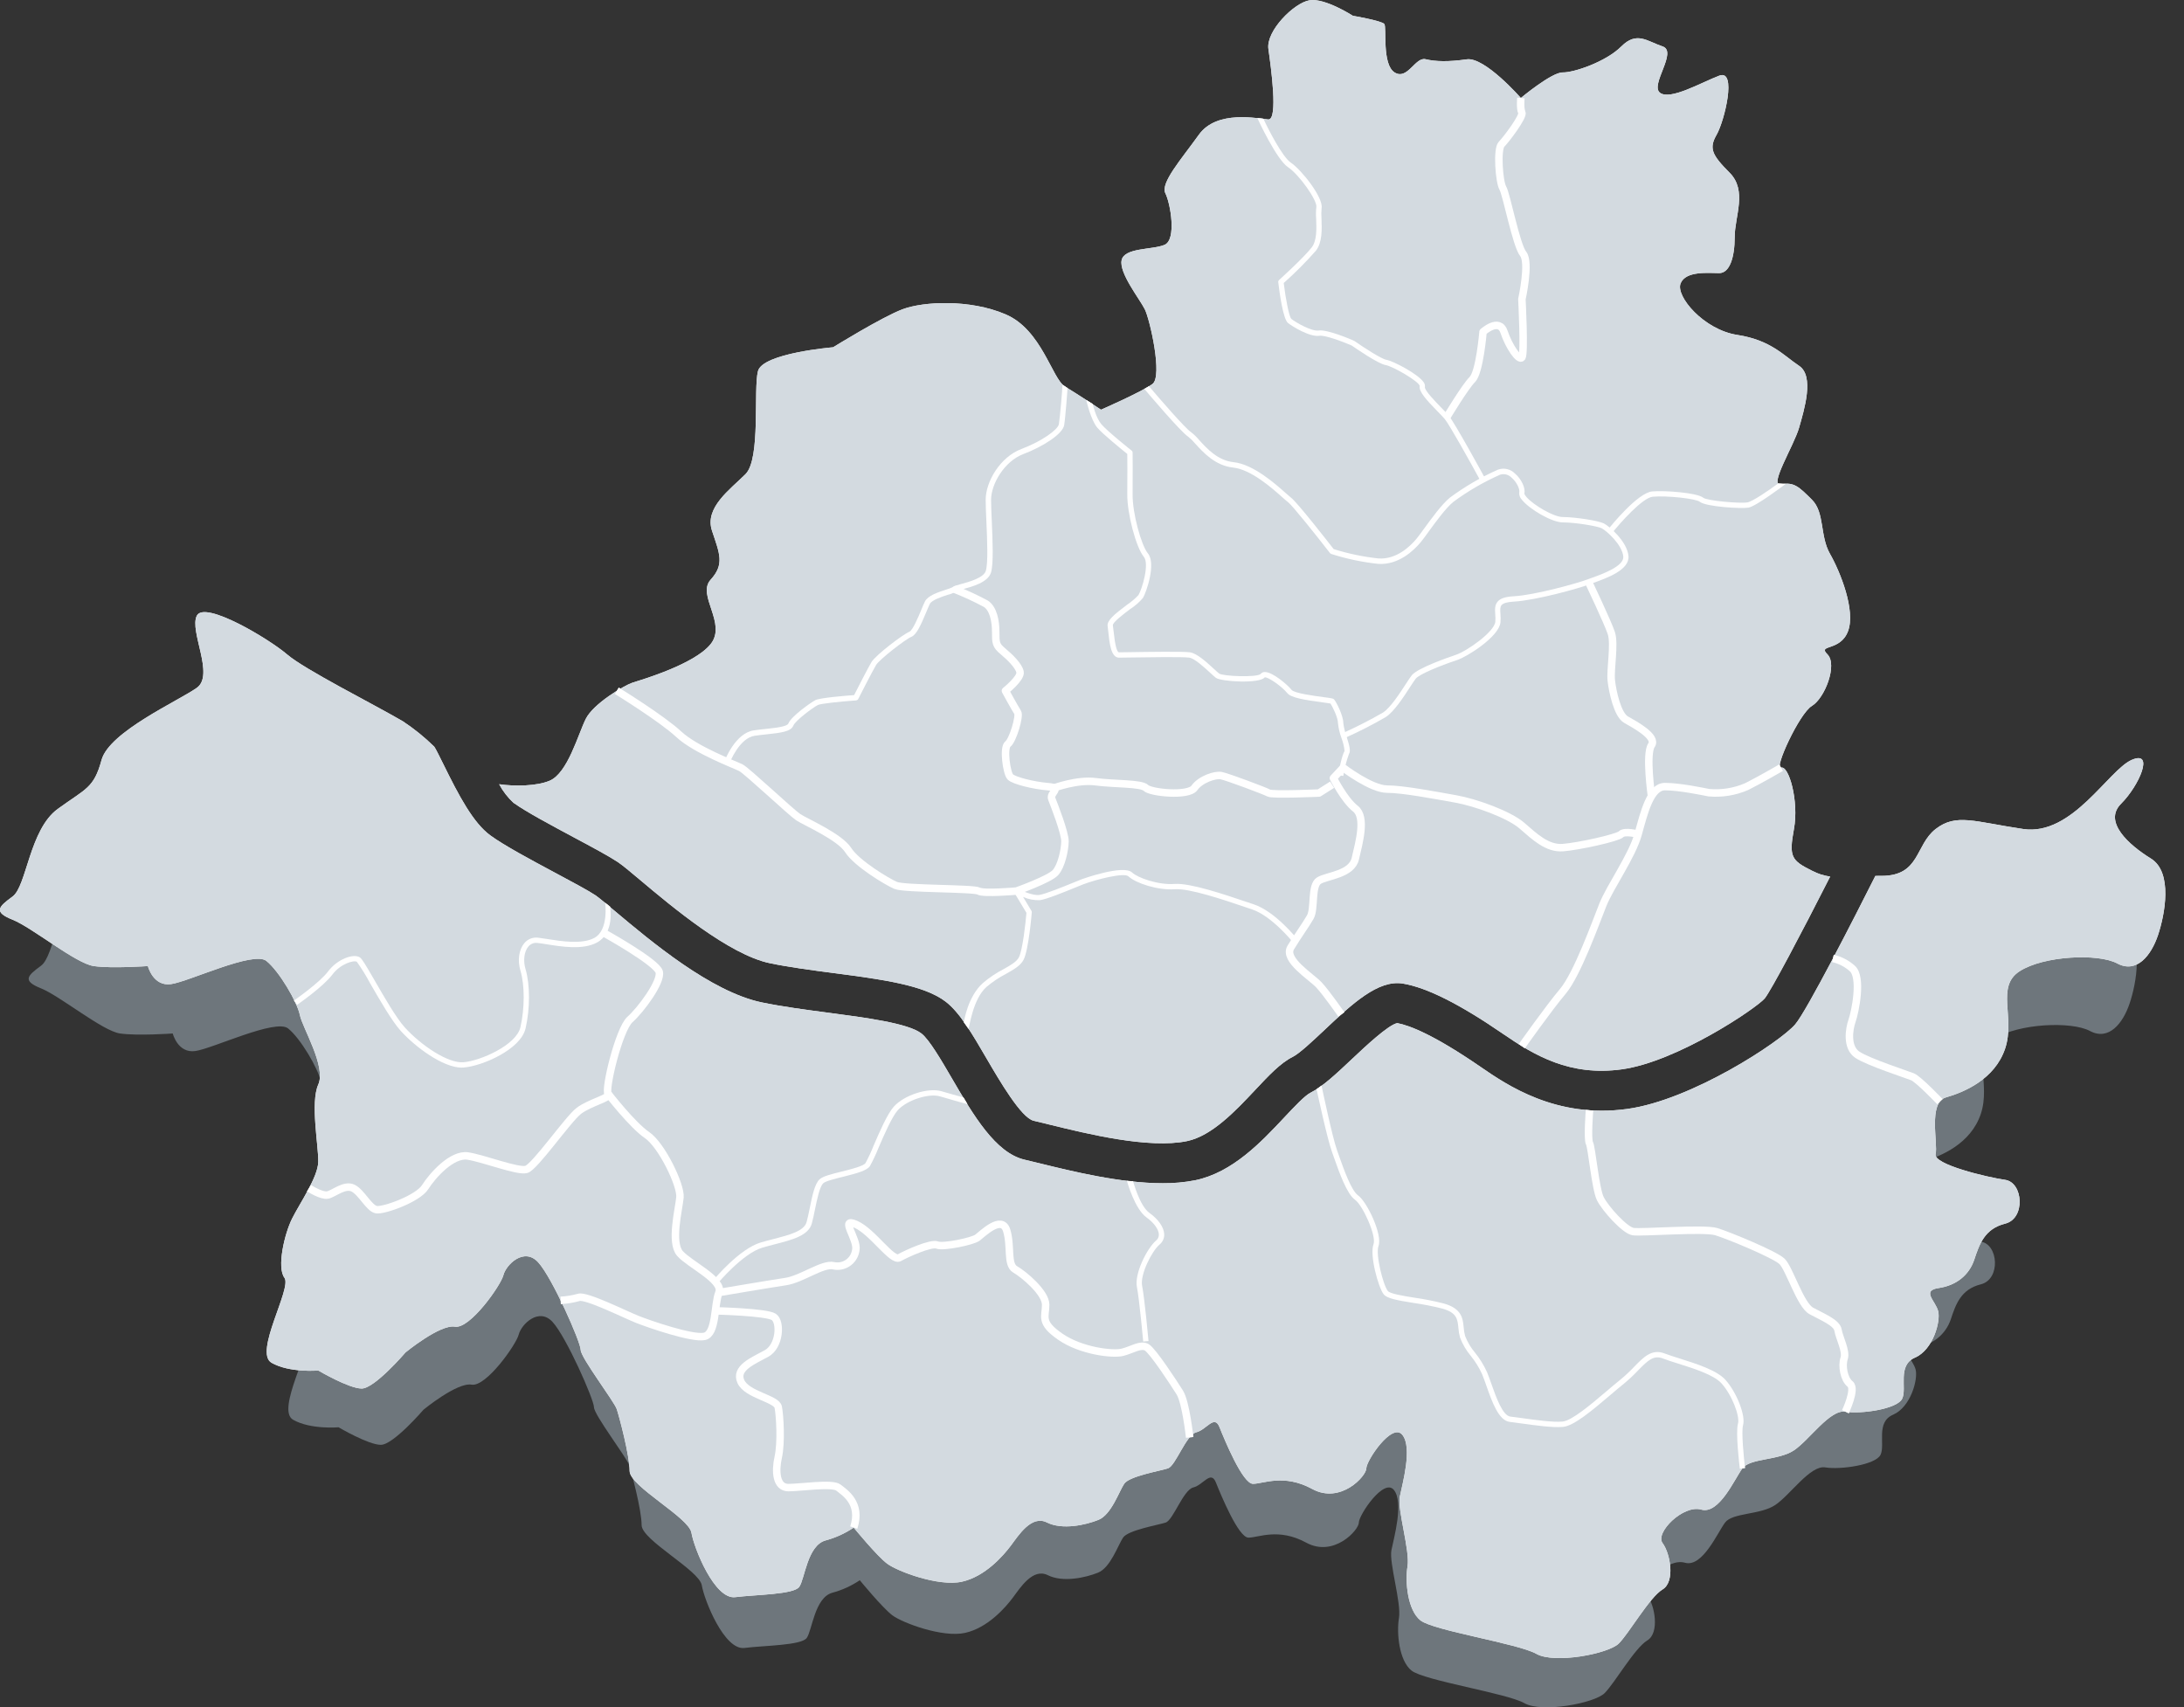 <?xml version="1.0" encoding="UTF-8"?>
<svg id="Layer_1" xmlns="http://www.w3.org/2000/svg" version="1.1" xmlns:xlink="http://www.w3.org/1999/xlink" viewBox="0 0 585 457.32">
  <rect x="0" y="0" width="585" height="457.32" fill="#333333" stroke="none"/>
  <!-- Generator: Adobe Illustrator 29.4.0, SVG Export Plug-In . SVG Version: 2.1.0 Build 152)  -->
  <defs>
    <style>
      .st0 {
        fill: #d3dae0;
      }

      .st1 {
        fill: #fff;
      }

      .st2, .st3, .st4 {
        fill: none;
      }

      .st5 {
        fill: #6e767c;
      }

      .st3 {
        stroke: #d6d6d6;
      }

      .st3, .st4 {
        stroke-linejoin: round;
        stroke-width: 2px;
      }

      .st6 {
        isolation: isolate;
      }

      .st4 {
        stroke: #fff;
      }

      .st7 {
        fill: #d6d6d6;
      }

      .st8 {
        clip-path: url(#clippath);
      }

      .st9 {
        fill: #f7f7f7;
      }
    </style>
    <clipPath id="clippath">
      <rect class="st2" y="0" width="580" height="457.32"/>
    </clipPath>
  </defs>
  <g class="st6" onclick="palacesMap(0)">
    <g class="st8">
      <g>
        <path class="st5" d="M568.58,248.82c-5.76-3.55-12.51-9.59-7.79-14.3s8.83-14.11,2.74-11.42-15.48,19.91-28.25,18.02-17.47-4.15-22.84,0-4.03,12.22-14.11,12.22c-.56,0-1.1,0-1.61.01-5.26,10.44-17.82,35.11-20.93,38.74-3.88,4.52-26.94,19.71-43.76,22.03-18.6,2.57-31.43-6.26-38.32-11-12.06-8.29-18.43-10.78-21.68-11.38-2.36.47-8.48,6.24-11.8,9.36-4.1,3.86-7.64,7.2-10.8,8.78-1.5.75-4.32,3.76-6.81,6.41-6.02,6.41-13.51,14.4-23.25,16.43-2.8.55-5.65.81-8.51.78-11,0-23.64-3.11-31.91-5.15-1.52-.37-2.89-.71-4.08-.99-7.63-1.77-13.36-11.6-18.9-21.1-2.81-4.82-5.99-10.27-8.02-11.83-3.47-2.67-14.5-4.12-24.24-5.4-5.86-.77-11.92-1.57-17.35-2.69-13.26-2.74-28.97-15.95-38.36-23.85-2.17-1.83-4.22-3.55-5.06-4.11-1.85-1.23-6.01-3.46-10.42-5.82-6.54-3.5-13.3-7.11-16.94-9.76-4.5-3.27-8.22-10.35-12.28-18.59-.88-1.78-1.97-4-2.36-4.56.27.34.59.64.96.87l.57-.85c-3.11-2.39-6.35-4.62-9.7-6.65-8.06-4.7-25.53-13.43-30.23-17.47s-21.5-14.11-23.51-10.08,4.7,15.45,0,18.81-22.84,11.42-24.85,18.81-4.03,7.39-11.42,12.76-8.1,20.15-11.78,22.84-5.06,4.03,0,6.05c5.06,2.02,16.48,11.42,21.18,12.09,4.7.67,14.11,0,14.11,0,0,0,1.34,5.37,6.05,4.7s21.5-8.73,24.85-6.05,8.06,10.75,8.73,14.11,6.92,13.43,4.8,18.14.1,16.12,0,20.15-4.8,10.75-6.82,14.78-4.04,12.77-2.02,15.46-8.06,19.48-3.36,22.17,12.19,2.02,12.19,2.02c0,0,7.96,4.7,11.32,4.7s11.42-9.4,11.42-9.4c0,0,8.99-7.39,12.89-6.72s11.96-10.75,12.63-13.43,5.36-7.39,9.06-3.36,11.09,20.83,11.09,22.84,8.73,13.43,9.4,15.45,3.36,12.09,3.36,16.12,15.45,12.09,16.12,16.12,6.05,17.46,11.42,16.79,15.27-.67,16.7-2.69,2.11-10.75,6.81-12.09c2.63-.7,5.13-1.84,7.39-3.36,0,0,6.05,7.39,8.73,9.4s13.43,6.05,19.48,4.7,10.75-6.72,12.76-9.4,5.37-8.06,9.4-6.05,10.08.67,13.43-.67,5.37-7.39,6.72-9.4,9.4-3.36,11.42-4.03,4.7-8.73,7.39-9.4,4.7-4.7,6.05-1.34,6.05,14.78,8.73,14.78,8.06-2.69,15.45,1.34,14.11-3.36,14.11-5.37,6.72-12.09,9.4-8.73,0,12.76-.67,16.12,2.69,14.11,2.02,18.14,0,11.42,3.36,14.11,25.53,6.05,30.23,8.73,18.81,0,21.5-2.69,8.06-12.09,11.42-14.11,2.02-9.4,0-12.09,5.37-10.08,10.08-8.73,8.73-8.06,10.75-10.75,9.4-2.02,13.43-4.7,9.4-10.75,13.43-10.08,13.44-.67,14.78-3.36-1.34-8.73,3.36-10.75,6.72-9.4,6.05-12.09-4.45-5.37.13-6.05c4.27-.43,7.9-3.32,9.28-7.39,1.34-4.03,2.69-8.06,8.06-9.4s4.7-10.75,0-11.42-18.81-4.03-18.14-6.72c.67-2.69-2.02-13.43,2.69-14.78s12.76-4.7,15.45-12.76-2.51-16.12,3.78-20.15,20.45-4.7,25.46-2.02,8.81-2.02,10.61-7.39,3.91-16.42-1.85-19.96"/>
        <path class="st9" d="M137.68,215.12c3.15,2.29,10.06,5.98,16.15,9.24,4.97,2.66,9.27,4.96,11.6,6.51,1.36.91,3.37,2.6,6.15,4.94,8.29,6.97,23.71,19.93,34.67,22.2,5.2,1.08,11.22,1.87,17.04,2.63,12.98,1.71,24.19,3.18,30.04,7.68,3.75,2.88,7.09,8.61,10.96,15.25,3.46,5.93,9.25,15.86,12.58,16.63,1.26.29,2.72.65,4.33,1.05,9.93,2.44,26.54,6.53,36.77,4.4,6.69-1.39,13.1-8.23,18.25-13.71,3.63-3.87,6.76-7.21,10.01-8.83,1.84-.92,5.4-4.27,8.54-7.23,7.39-6.96,14.37-13.53,21.02-12.42,6.4,1.07,15.17,5.47,26.8,13.46,8.52,5.86,18,11.42,31.82,9.51,14.84-2.05,35.96-16.31,38.28-18.99,1.69-2.09,9.67-17.16,17.53-32.64-1.7-.24-3.35-.77-4.87-1.57-5.52-2.76-6.21-3.7-4.83-11.17s-1.38-17.12-3.45-16.43,4.83-14.49,8.28-16.56,6.9-11.04,4.14-13.8,3.45-.69,5.52-6.21-2.07-15.87-4.83-20.7-1.38-11.06-4.83-14.5-4.83-4.82-8.28-4.13,3.45-10.35,4.83-15.18,4.14-13.8,0-16.56-7.59-6.9-16.56-8.28-16.56-10.35-15.18-13.8,7.59-2.76,10.35-2.76,4.14-4.14,4.14-9.66,3.45-12.42-1.38-17.25-5.52-6.57-3.45-10.18,5.52-17.62.69-15.79-13.11,6.66-15.87,4.58,4.83-11.04.69-12.42-6.9-4.14-11.04,0-12.76,7.04-15.7,6.97-11.22,6.84-11.22,6.84c0,0-9.66-11.04-14.49-10.35-4.83.69-8.28.63-11.04-.03s-4.83,5.69-8.28,3.55-2.07-12.1-2.76-12.98-8.42-2.2-8.42-2.2c0,0-7.45-4.81-11.59-4.16-4.14.65-11.73,8.22-11.04,13.06.69,4.84,2.67,19.07-.04,18.86s-13.76-2.65-18.58,4.09c-4.83,6.73-10.35,12.94-8.97,15.7s3.02,12.42-.22,13.8-10.82.69-11.51,4.14,4.83,10.35,6.21,13.11,4.83,17.94,2.07,20.01-13.8,6.9-13.8,6.9c0,0-6.21-4.14-9.66-6.21s-6.21-15.18-15.87-19.32-22.08-3.45-27.6-1.38-18.63,10.19-18.63,10.19c0,0-18.85,1.55-20.12,6.38s.8,23.46-3.34,27.6-11.04,8.97-8.97,15.18,3.38,8.97-.38,13.11,4.45,11.73,0,17.25-18.94,9.66-21.01,10.35-10.35,5.52-12.42,9.66-4.83,14.49-9.66,16.56c-3.48,1.49-9.44,1.55-13.55.95,1.02,1.91,2.36,3.63,3.96,5.09"/>
        <path class="st9" d="M576.14,229.97c-5.91-3.64-12.85-9.85-8-14.68s9.06-14.49,2.82-11.73-15.91,20.44-29.02,18.5-17.94-4.27-23.46,0-4.14,12.55-14.49,12.55c-.58,0-1.12,0-1.66.01-5.4,10.72-18.3,36.06-21.49,39.79-3.98,4.64-27.67,20.25-44.95,22.63-19.1,2.64-32.28-6.43-39.36-11.3-12.39-8.52-18.93-11.07-22.27-11.69-2.42.48-8.72,6.41-12.12,9.62-4.21,3.97-7.85,7.39-11.1,9.02-1.54.77-4.44,3.86-6.99,6.58-6.18,6.59-13.88,14.79-23.88,16.87-2.88.56-5.8.83-8.74.8-11.29,0-24.28-3.2-32.78-5.29-1.56-.38-2.97-.73-4.19-1.01-7.84-1.82-13.72-11.91-19.42-21.67-2.88-4.95-6.15-10.55-8.24-12.15-3.56-2.74-14.9-4.23-24.9-5.55-6.02-.79-12.24-1.61-17.82-2.76-13.62-2.82-29.76-16.39-39.4-24.49-2.23-1.88-4.34-3.65-5.2-4.22-1.89-1.26-6.17-3.55-10.71-5.98-6.71-3.59-13.66-7.31-17.4-10.03-4.62-3.36-8.45-10.63-12.61-19.09-.9-1.83-2.03-4.11-2.43-4.68.01.01-.04,0-.03-.03-2.57-2.52-5.37-4.79-8.38-6.78-8.28-4.83-26.22-13.8-31.05-17.94s-22.08-14.49-24.15-10.35,4.83,15.87,0,19.32-23.45,11.74-25.52,19.33-4.14,7.59-11.73,13.11-8.32,20.7-12.1,23.46-5.2,4.14,0,6.21,16.92,11.73,21.75,12.42,14.49,0,14.49,0c0,0,1.38,5.52,6.21,4.83s22.08-8.97,25.53-6.21,8.28,11.04,8.97,14.49,7.1,13.8,4.93,18.63.1,16.56,0,20.7-4.93,11.04-7,15.18-4.14,13.11-2.06,15.87-8.28,20.01-3.45,22.77,12.52,2.07,12.52,2.07c0,0,8.18,4.83,11.63,4.83s11.73-9.67,11.73-9.67c0,0,9.24-7.59,13.24-6.9s12.29-11.04,12.98-13.8,5.51-7.59,9.31-3.45,11.39,21.39,11.39,23.46,8.97,13.8,9.66,15.87,3.45,12.42,3.45,16.56,15.87,12.42,16.56,16.56,6.21,17.94,11.73,17.25,15.68-.69,17.15-2.76,2.16-11.04,6.99-12.42c2.7-.72,5.27-1.89,7.59-3.45,0,0,6.21,7.59,8.97,9.66s13.8,6.21,20.01,4.83c6.21-1.38,11.04-6.9,13.11-9.66s5.52-8.28,9.66-6.21,10.35.69,13.8-.69,5.52-7.59,6.9-9.66,9.66-3.45,11.73-4.14,4.83-8.97,7.59-9.66,4.83-4.83,6.21-1.38,6.21,15.18,8.97,15.18,8.28-2.76,15.87,1.38,14.49-3.45,14.49-5.52,6.9-12.42,9.66-8.97,0,13.11-.69,16.56,2.76,14.49,2.07,18.63,0,11.73,3.45,14.49,26.22,6.21,31.05,8.97,19.32,0,22.08-2.76,8.28-12.42,11.73-14.49,2.07-9.66,0-12.42,5.52-10.35,10.35-8.97,8.97-8.28,11.04-11.04,9.66-2.07,13.8-4.83,9.66-11.04,13.8-10.35,13.8-.69,15.18-3.45-1.38-8.97,3.45-11.04,6.9-9.66,6.21-12.42-4.57-5.52.13-6.21,8.15-3.45,9.53-7.59,2.76-8.28,8.28-9.66,4.83-11.04,0-11.73-19.32-4.14-18.63-6.9-2.07-13.8,2.76-15.18,13.11-4.83,15.87-13.11-2.58-16.56,3.89-20.7,21-4.83,26.15-2.07c5.15,2.76,9.05-2.07,10.9-7.59s4.02-16.86-1.9-20.51"/>
        <path class="st7" d="M123.72,285.98c-5.12,0-12.55-5.62-16.33-9.79-2.37-2.61-5.63-8.26-8.24-12.79-1.06-2-2.25-3.93-3.56-5.77-.76-.51-4.35.47-6.56,3.42-2.43,3.23-9.19,7.92-9.47,8.12l-.81-1.18c.07-.05,6.86-4.75,9.14-7.8,2.49-3.32,6.83-4.86,8.51-3.74.58.39,1.5,1.93,3.99,6.24,2.58,4.48,5.79,10.05,8.06,12.54,4.31,4.74,11.54,9.65,15.7,9.3,4.57-.38,14.15-4.6,15.25-9.38,1.16-5.05,1.17-11.27.01-15.12-.82-2.75-.43-5.64,1.01-7.37.9-1.11,2.3-1.67,3.72-1.49.83.1,1.66.22,2.49.36,3.69.59,9.27,1.48,12.58-.31,3.88-2.09,2.9-9.34,2.89-9.4l1.31,1.03c.05.31,1.24,7.05-3.52,9.62-3.74,2.02-9.37,1.12-13.49.46-.94-.15-1.75-.28-2.42-.35-.94-.13-1.88.24-2.47.98-1.12,1.35-1.42,3.78-.74,6.04,1.22,4.07,1.23,10.59.01,15.86-1.31,5.67-11.59,10.07-16.52,10.48-.18.01-.36.02-.54.02"/>
        <path class="st3" d="M82.78,318.27s3.34,2.15,4.97,1.83,4.57-3,6.86-1.83,4.25,5.42,6.21,5.75,11.1-2.94,13.06-6.04,7.18-8.98,11.43-8.33,13.39,4.24,15.67,3.59,11.1-13.39,14.04-15.67,8.9-3.59,7.88-4.57,2.9-17.31,5.84-19.92,8.49-10.12,7.84-12.73-14.92-10.51-14.92-10.51"/>
        <path class="st3" d="M162.9,292.99s6.49,8.39,10.41,11.05,9.14,13.44,8.82,16.7-2.58,12.08.01,15.02,11.74,7.18,10.43,10.45-.65,11.1-3.92,11.76-14.69-3.27-17.96-4.57-13.71-6.53-15.67-5.88c-1.58.44-3.2.71-4.84.79"/>
        <path class="st3" d="M191.63,351.12s13.68.32,15.64,1.63,1.63,7.84-1.96,9.8-8.49,3.92-6.86,7.51,9.57,4.57,10.01,6.86.87,9.47,0,13.39-.54,8.16,2.73,8.16,11.76-1.31,13.39,0,6.26,4.11,4.11,10.71"/>
        <path class="st3" d="M192.57,346.22s13.52-2.29,17.86-2.94,9.89-4.9,12.83-4.24c2.68.58,5.32-1.12,5.9-3.8.03-.15.06-.29.08-.44.56-2.94-4.48-8.82,0-6.86s9.7,10.06,11.66,8.95,8.49-4.05,10.12-3.4,9.47-.98,10.78-1.96,6.53-6.2,7.84-1.96,0,9.14,2.29,10.45,8.16,6.2,8.16,9.47-1.63,4.72,3.92,8.56,14.04,4.83,16.65,4.17,4.9-2.29,6.53-1.31,7.18,9.47,8.82,12.08,2.65,12.03,2.65,12.03"/>
        <path class="st7" d="M306.22,359.35c-.01-.11-1.05-11.43-1.69-14.62-.71-3.54,2.69-10.34,5.13-12.44.5-.39.78-1.01.75-1.65-.06-1.37-1.36-3.15-3.31-4.54-3.11-2.21-5.17-9.48-5.24-9.78l1.63.07c.1.2,1.75,6.63,4.44,8.54,2.33,1.65,3.83,3.81,3.91,5.64.06,1.08-.41,2.12-1.25,2.8-2.1,1.8-5.26,8.08-4.66,11.07.65,3.27,1.67,14.3,1.71,14.77l-1.43.13Z"/>
        <path class="st7" d="M192.18,343.81l-1.1-.91c.28-.34,7.02-8.42,12.72-10.1,1.12-.33,2.26-.62,3.37-.91,4.22-1.09,8.2-2.11,8.88-4.54.29-1.06.56-2.35.84-3.71.68-3.35,1.33-6.52,2.63-7.74.88-.83,3.21-1.41,5.91-2.08,2.46-.61,5.84-1.45,6.4-2.28.81-1.5,1.53-3.04,2.15-4.62,1.64-3.8,3.69-8.54,5.42-10.48,2.77-3.12,9.24-5.2,12.82-4.13,3.21.96,5.8,1.63,5.84,1.64l1.03,1.72c.55.28-4.04-1.01-7.28-1.99-3.03-.91-8.96,1.03-11.34,3.71-1.57,1.77-3.65,6.58-5.17,10.1-.66,1.66-1.42,3.28-2.28,4.85-.81,1.21-3.39,1.92-7.24,2.88-2.18.54-4.66,1.15-5.27,1.73-.97.92-1.65,4.28-2.21,6.99-.28,1.39-.55,2.7-.86,3.81-.9,3.22-5.27,4.35-9.9,5.54-1.1.28-2.23.58-3.32.9-5.28,1.55-11.96,9.56-12.02,9.64"/>
        <path class="st7" d="M466.02,393.39c-.12-.99-1.16-9.74-.49-12.05.56-1.9-1.53-7.59-4.42-10.8-2.04-2.27-7.35-3.95-11.61-5.29-1.54-.48-2.99-.94-4.11-1.38-2.42-.93-3.92.45-6.58,3.17-1.2,1.27-2.47,2.47-3.82,3.58-1.12.9-2.39,1.97-3.72,3.11-4.75,4.03-9.66,8.2-12.6,8.48-2.7.25-7.35-.4-11.08-.92-1.06-.15-2.11-.29-3.17-.42-2.99-.33-4.75-5.34-6.31-9.76-.4-1.13-.77-2.2-1.13-3.05-.8-1.75-1.82-3.39-3.02-4.88-1.23-1.46-2.2-3.12-2.88-4.9-.23-.85-.38-1.72-.44-2.6-.22-2.28-.39-4.08-4.3-5.16-2.53-.64-5.09-1.14-7.67-1.51-4.54-.73-7.14-1.2-8.04-2.32-1.41-1.77-3.83-10.48-2.72-13.43.82-2.2-2.87-10.4-4.97-11.9-2.17-1.55-4.15-7.13-5.59-11.21-.2-.56-.38-1.08-.55-1.54-1.31-3.6-4.02-16.29-4.14-16.84l1.32-.99c.03.13,2.89,13.84,4.16,17.34.17.46.35.99.55,1.55,1.22,3.45,3.26,9.23,5.07,10.52,2.42,1.73,6.61,10.54,5.48,13.57-.84,2.24,1.25,10.47,2.5,12.04.6.75,4.08,1.31,7.15,1.8,2.63.38,5.25.89,7.83,1.55,4.85,1.35,5.11,4.03,5.34,6.4.05.78.18,1.56.38,2.31.64,1.63,1.53,3.14,2.66,4.47,1.28,1.59,2.35,3.33,3.2,5.18.37.89.75,1.97,1.16,3.12,1.28,3.62,3.02,8.59,5.12,8.82.85.09,1.95.25,3.21.42,3.46.48,8.2,1.15,10.75.91,2.49-.23,7.65-4.62,11.8-8.14,1.34-1.14,2.61-2.22,3.75-3.13,1.3-1.08,2.53-2.23,3.69-3.46,2.52-2.59,4.7-4.82,8.11-3.51,1.09.42,2.52.87,4.03,1.35,4.43,1.4,9.94,3.14,12.24,5.7,3.04,3.38,5.47,9.62,4.73,12.16-.5,1.72.22,8.87.53,11.48l-1.41.18Z"/>
        <path class="st3" d="M425.76,297.4s-.61,7.74,0,8.85,1.59,12.21,2.9,14.83,6.53,8.49,8.82,8.82,18.94-.98,22.2,0,15.67,6.11,17.63,7.96,4.9,11.65,7.84,13.27,6.86,3.14,7.18,5.16,2.29,5.61,1.63,7.57-.06,5.55,1.6,6.86-1.25,7.42-1.25,7.42"/>
        <path class="st3" d="M490.97,256.73c1.9.43,3.66,1.34,5.12,2.63,2.78,2.29.81,11.76,0,14.04s-1.54,7.18,1.44,9.14,13.1,5.23,14.73,5.88c1.63.65,7.35,6.66,7.35,6.66"/>
        <path class="st3" d="M407.64,280.22s7.1-10.08,10.96-14.65,8.76-18.25,10.72-23.17,7.84-13.08,9.47-18.96,3.27-12.74,7.18-12.74,10.12,1.31,11.76,1.63c3.46.31,6.94-.25,10.12-1.63,3.27-1.63,9.23-5.07,9.23-5.07"/>
        <path class="st3" d="M359.28,271.71s-3.94-5.68-5.97-7.87-9.54-6.76-7.58-10.02,3.92-5.88,5.23-8.16.15-8.49,2.36-9.8,8.74-1.63,9.72-5.88,2.94-11.1,0-13.39-5.88-8.16-5.88-8.16l2.61-2.79s7.51,5.73,11.76,5.73,12.73,1.63,18.29,2.61,14.45,4.24,17.84,7.18,6.77,6.2,10.96,5.88,14.63-2.61,15.61-3.59,4.57,0,4.57,0"/>
        <path class="st7" d="M259.43,275.58l-1.25-1.75c.06-.36,1.05-6.91,5.11-10.53,1.69-1.44,3.54-2.68,5.51-3.7,1.89-1.06,3.51-1.97,4.13-3.19.99-1.97,1.77-9.05,2.01-11.9l-3.29-5.47c-.2-.34-.1-.78.24-.98.22-.13.48-.14.71-.02,1.03.55,4.09,1.91,5.77,1.68,1.64-.24,6.4-2.18,9.24-3.34.71-.3,1.43-.59,2.15-.87.11-.04,11.12-4.01,13.47-1.81,1.56,1.46,7.03,3.39,11.38,3.07,4.15-.3,13.19,2.76,19.17,4.78.74.25,1.44.49,2.06.69,5.69,1.9,11.37,8.97,11.61,9.27l-1.12.89c-.06-.07-5.66-7.04-10.94-8.8-.69-.23-1.38-.46-2.07-.7-5.51-1.87-14.74-4.99-18.61-4.71-4.57.33-10.45-1.59-12.46-3.46-1.12-1.05-8.4.77-12,2.11-.42.16-1.18.47-2.11.85-3.09,1.26-7.76,3.17-9.58,3.43-1.55.06-3.1-.23-4.52-.87l2.23,3.71c.08.13.11.28.1.43-.03.41-.83,9.97-2.18,12.66-.81,1.61-2.61,2.62-4.7,3.8-1.88.97-3.64,2.15-5.26,3.52-3.68,3.29-4.55,10.78-4.81,11.21"/>
        <path class="st3" d="M165.22,185.03s12.01,7.39,16.58,11.64,15.02,8.14,16.65,8.97,13.39,11.93,15.35,13.24,11.1,5.23,13.39,8.82,10.45,8.49,12.74,9.47,20.9.74,22.2,1.51,10.12,0,10.12,0c0,0,8.82-3.14,10.45-4.94s2.51-6.04,2.56-8.33-2.89-9.8-3.54-11.43,2.94-2.94-.98-3.26-9.14-1.63-10.12-2.61-1.96-7.84-.65-8.82,3.27-7.51,2.61-8.49-3.27-5.76-3.27-5.76c0,0,4.24-3.38,3.92-5.02s-2.61-3.92-4.57-5.55-1.95-2.29-1.95-5.22-.65-6.2-2.61-7.51c-2.74-1.48-5.57-2.78-8.47-3.92"/>
        <path class="st7" d="M195.45,204.29l-1.34-.51c.12-.3,2.9-7.45,7.83-8.15,1.11-.16,2.21-.28,3.27-.39,2.64-.29,5.62-.61,5.96-1.45.78-1.95,6.04-5.63,7.23-6.25,1.24-.64,8.18-1.19,10.38-1.35.78-1.53,3.77-7.38,4.64-8.83,1.13-1.88,8.46-7.46,10.14-8.13.93-.37,2.43-4,3.24-5.94.37-.9.69-1.67.96-2.2.78-1.55,3.45-2.43,5.61-3.14.6-.17,1.18-.39,1.74-.65.29-.3.87-.46,2.26-.84,2.13-.58,6.1-1.66,6.68-3.53.65-2.08.38-8.29.16-13.29-.1-2.21-.19-4.3-.19-5.76,0-4.84,3.86-11.47,9.61-13.63,5.43-2.04,9.75-5.18,10-6.63.31-1.85.98-9.88.92-9.96.05-.19.09-.38.11-.57l1.3.87c-.02.34-.58,7.94-.91,9.91-.41,2.43-5.86,5.84-10.9,7.74-5.11,1.92-8.68,8.02-8.68,12.29,0,1.43.09,3.51.19,5.7.23,5.37.5,11.45-.22,13.77-.81,2.62-4.94,3.74-7.67,4.49-.57.13-1.13.31-1.68.52-.68.45-1.45.78-2.25.95-1.59.52-4.26,1.4-4.77,2.42-.24.49-.55,1.24-.92,2.11-1.44,3.47-2.65,6.17-4.03,6.72-1.58.63-8.57,6.07-9.45,7.54-.96,1.59-4.74,9.02-4.78,9.1-.11.22-.34.37-.59.39-4.47.32-9.52.86-10.23,1.23-1.41.73-6.03,4.19-6.56,5.51-.66,1.64-3.37,1.93-7.13,2.34-1.05.11-2.14.23-3.23.39-4.11.59-6.67,7.18-6.7,7.25"/>
        <path class="st3" d="M282.36,211.05s6.22-2.31,11.12-1.65,12.22.37,13.46,1.65,11.36,2.31,12.99,0,5.55-3.61,7.18-3.29,11.76,4.1,12.73,4.66,13.46,0,13.46,0l3.52-2.23"/>
        <path class="st7" d="M359.81,207.85l-1.4-.27c.17-.89,1.04-5.37,1.74-6.42-.12-1.19-.4-2.36-.83-3.48-.47-1.27-.79-2.6-.93-3.96,0-1.55-1.53-4.55-2.01-5.27-.36-.08-1.28-.2-2.1-.31-4.58-.61-8.45-1.21-9.45-2.46-1.46-1.83-5.35-4.52-6.1-4.23-1.27,1.72-11.65,1.16-13.04.11-.37-.28-.9-.76-1.56-1.37-1.55-1.43-4.15-3.83-5.59-4.04-1.7-.25-11.32-.1-15.94-.03-1.4.02-2.45.04-2.86.04-2.15,0-2.55-3.82-2.87-6.88-.05-.52-.11-1.03-.18-1.55-.25-1.51,1.79-3.17,5.17-5.72,1.12-.75,2.15-1.62,3.08-2.6.98-1.63,3.01-8.38,1.43-10.28-2.08-2.51-4.48-11.62-4.42-16.79.05-4.44.02-9.42,0-10.75-1.27-1.02-6.57-5.29-8.06-7.07-1.72-2.07-2.88-7.18-2.92-7.37l1.72,1.06s.8,3.6,2.3,5.4c1.57,1.88,8.05,7.03,8.12,7.08.17.13.27.34.27.55,0,.06.06,5.95,0,11.12-.06,5.2,2.35,13.76,4.09,15.86,2.26,2.73-.41,10.43-1.31,11.93-.99,1.17-2.16,2.18-3.45,3.01-1.54,1.16-4.75,3.57-4.62,4.34.07.42.13.98.2,1.63.39,3.72.88,5.6,1.45,5.6.42,0,1.45-.01,2.84-.04,5.02-.08,14.36-.22,16.17.04,1.88.27,4.46,2.66,6.36,4.4.61.56,1.13,1.04,1.45,1.28,1,.75,10.07,1.09,11.1.13.27-.35.7-.55,1.14-.53h.03c2.04,0,6,3.35,7.13,4.78.73.91,6.19,1.63,8.52,1.94,2.29.3,2.59.35,2.85.61.49.49,2.49,4.24,2.49,6.38.16,1.21.44,2.39.86,3.53.77,2.47,1.18,3.91.65,4.7-.69,1.91-1.21,3.88-1.52,5.89"/>
        <path class="st7" d="M360.17,197.71l-.59-1.3c3.72-1.67,7.36-3.52,10.89-5.56,2-1.33,4.45-5.12,6.08-7.62.68-1.04,1.21-1.87,1.6-2.35,1.6-1.99,10.08-4.89,11.76-5.46,3.08-1.03,10.35-6.18,10.62-8.86.05-.68.05-1.36-.02-2.03-.08-1.27-.16-2.47.67-3.41.75-.85,2.06-1.28,4.26-1.4,5.67-.31,17.23-3.53,19.79-4.52.32-.12.72-.27,1.18-.43,2.8-1.01,8.63-3.1,8.4-5.69-.29-3.17-4.48-6.92-5.81-7.59-1.08-.54-6.97-1.56-10.4-1.56-2.95,0-8.95-3.55-10.94-6.05-.53-.53-.8-1.27-.71-2.01.19-.84-.67-2.75-2.08-3.94-.79-.81-1.96-1.12-3.05-.78-4.44,1.96-8.65,4.41-12.55,7.3-2,1.63-4.7,5.34-6.67,8.05-.83,1.15-1.55,2.14-2.05,2.73-1.93,2.31-5.97,6.15-11.37,5.81-4.27-.46-8.49-1.34-12.58-2.65-.14-.04-.26-.13-.35-.24-3.91-5.04-10.14-12.84-11.28-13.68-.33-.24-.82-.68-1.5-1.28-2.71-2.42-8.36-7.44-13.18-7.95-4.77-.5-8.02-4.07-10.16-6.43-.56-.68-1.19-1.3-1.88-1.85-2.02-1.32-10.72-11.58-11.72-12.77l1.23-.74c2.69,3.18,9.71,11.29,11.27,12.31.79.61,1.51,1.31,2.15,2.08,2.12,2.33,5.02,5.52,9.25,5.96,5.28.56,11.16,5.79,13.98,8.3.62.55,1.12.99,1.39,1.2,1.61,1.18,9.93,11.85,11.43,13.78,3.92,1.23,7.95,2.07,12.03,2.51,4.77.3,8.43-3.19,10.18-5.3.46-.56,1.17-1.53,1.99-2.66,2.02-2.77,4.78-6.57,6.92-8.32,4.01-2.98,8.35-5.5,12.92-7.52,1.57-.55,3.32-.16,4.5,1.03,1.74,1.48,2.88,3.88,2.54,5.35,0,0-.02.29.59.99,1.87,2.15,7.29,5.33,9.67,5.33,3.28,0,9.57.97,11.03,1.71,1.42.71,6.24,4.82,6.6,8.74.33,3.7-5.72,5.87-9.34,7.17-.45.16-.84.3-1.15.42-2.7,1.05-14.32,4.29-20.23,4.62-1.71.1-2.82.4-3.27.92-.42.47-.39,1.21-.31,2.37.07.75.07,1.51.01,2.27-.38,3.83-8.86,9.17-11.59,10.08-4.81,1.6-10.17,3.84-11.1,4.99-.34.43-.89,1.27-1.52,2.24-1.79,2.76-4.24,6.54-6.48,8.03-3.59,2.09-7.3,3.98-11.09,5.67"/>
        <path class="st3" d="M425.49,155.85s5.13,10.78,6.11,13.71-.33,9.8,0,12.74,1.65,9.14,3.93,10.45,8.45,4.57,6.83,6.86,0,13.66,0,13.66"/>
        <path class="st7" d="M431.83,142.73l-1.12-.89c.81-1.01,7.99-9.87,11.86-10.21,3.28-.29,12.02.34,13.66,1.69.96.8,9.73,1.6,11.84,1.25,1.3-.22,5.61-3.12,8.24-5.09l2,.14c-.73.54-7.93,6.01-10,6.36-1.92.32-11.38-.24-12.98-1.56-1.04-.86-8.83-1.71-12.62-1.37-2.76.25-8.78,7.07-10.87,9.68"/>
        <path class="st7" d="M396.61,128.89c-2.78-5.11-8.38-15.16-9.64-16.67-.43-.51-1.15-1.25-1.92-2.04-2.97-3.04-5.05-5.3-4.77-6.8-.15-1.16-7.13-5.26-9.18-5.61-1.97-.33-8.11-4.57-9.06-5.23-2.6-1.13-7.21-2.82-8.64-2.6-2.62.39-7.3-2.55-8.39-3.41-1.32-1.05-2.27-7.99-2.62-10.93-.03-.23.06-.46.23-.61.07-.06,6.51-5.87,8.73-8.72,1.42-1.82,1.29-5.06,1.19-7.66-.08-1.04-.07-2.09.05-3.13.31-1.79-4.59-8.7-7.6-10.71-3.07-2.05-8-12.7-8.2-13.14l1.61.16c1.33,2.87,5.11,10.28,7.38,11.79,2.76,1.84,8.71,9.3,8.22,12.15-.09.94-.1,1.89-.03,2.83.11,2.83.24,6.36-1.49,8.59-2.7,3.06-5.58,5.95-8.63,8.66.52,4.24,1.43,9.02,2.05,9.61,1.29,1.02,5.46,3.39,7.29,3.11,2.35-.35,8.76,2.42,9.48,2.74.04.02.08.04.12.07,2.62,1.83,7.26,4.82,8.54,5.03,1.86.32,8.43,3.76,9.97,5.97.3.37.43.84.37,1.31-.17.88,2.91,4.03,4.38,5.54.82.84,1.53,1.56,1.99,2.12,1.66,1.99,9.46,16.29,9.79,16.9l-1.26.68Z"/>
        <path class="st3" d="M387.52,111.76s4.9-8.16,6.86-10.12,2.86-12.74,2.86-12.74c0,0,4.33-3.92,5.63,0s4.01,7.84,4.78,6.86,0-15.63,0-15.63c0,0,2.2-9.84.34-12.13s-4.47-16-5.45-17.63-1.63-10.45-.33-11.75,5.96-7.51,5.43-8.49-.26-3.89-.26-3.89"/>
        <path class="st0" d="M137.68,215.12c3.15,2.29,10.06,5.98,16.15,9.24,4.97,2.66,9.27,4.96,11.6,6.51,1.36.91,3.37,2.6,6.15,4.94,8.29,6.97,23.71,19.93,34.67,22.2,5.2,1.08,11.22,1.87,17.04,2.63,12.98,1.71,24.19,3.18,30.04,7.68,3.75,2.88,7.09,8.61,10.96,15.25,3.46,5.93,9.25,15.86,12.58,16.63,1.26.29,2.72.65,4.33,1.05,9.93,2.44,26.54,6.53,36.77,4.4,6.69-1.39,13.1-8.23,18.25-13.71,3.63-3.87,6.76-7.21,10.01-8.83,1.84-.92,5.4-4.27,8.54-7.23,7.39-6.96,14.37-13.53,21.02-12.42,6.4,1.07,15.17,5.47,26.8,13.46,8.52,5.86,18,11.42,31.82,9.51,14.84-2.05,35.96-16.31,38.28-18.99,1.69-2.09,9.67-17.16,17.53-32.64-1.7-.24-3.35-.77-4.87-1.57-5.52-2.76-6.21-3.7-4.83-11.17s-1.38-17.12-3.45-16.43,4.83-14.49,8.28-16.56,6.9-11.04,4.14-13.8,3.45-.69,5.52-6.21-2.07-15.87-4.83-20.7-1.38-11.06-4.83-14.5-4.83-4.82-8.28-4.13,3.45-10.35,4.83-15.18,4.14-13.8,0-16.56-7.59-6.9-16.56-8.28-16.56-10.35-15.18-13.8,7.59-2.76,10.35-2.76,4.14-4.14,4.14-9.66,3.45-12.42-1.38-17.25-5.52-6.57-3.45-10.18,5.52-17.62.69-15.79-13.11,6.66-15.87,4.58,4.83-11.04.69-12.42-6.9-4.14-11.04,0-12.76,7.04-15.7,6.97-11.22,6.84-11.22,6.84c0,0-9.66-11.04-14.49-10.35-4.83.69-8.28.63-11.04-.03s-4.83,5.69-8.28,3.55-2.07-12.1-2.76-12.98-8.42-2.2-8.42-2.2c0,0-7.45-4.81-11.59-4.16-4.14.65-11.73,8.22-11.04,13.06.69,4.84,2.67,19.07-.04,18.86s-13.76-2.65-18.58,4.09c-4.83,6.73-10.35,12.94-8.97,15.7s3.02,12.42-.22,13.8-10.82.69-11.51,4.14,4.83,10.35,6.21,13.11,4.83,17.94,2.07,20.01-13.8,6.9-13.8,6.9c0,0-6.21-4.14-9.66-6.21s-6.21-15.18-15.87-19.32-22.08-3.45-27.6-1.38-18.63,10.19-18.63,10.19c0,0-18.85,1.55-20.12,6.38s.8,23.46-3.34,27.6-11.04,8.97-8.97,15.18,3.38,8.97-.38,13.11,4.45,11.73,0,17.25-18.94,9.66-21.01,10.35-10.35,5.52-12.42,9.66-4.83,14.49-9.66,16.56c-3.48,1.49-9.44,1.55-13.55.95,1.02,1.91,2.36,3.63,3.96,5.09"/>
        <path class="st0" d="M576.14,229.97c-5.91-3.64-12.85-9.85-8-14.68s9.06-14.49,2.82-11.73-15.91,20.44-29.02,18.5-17.94-4.27-23.46,0-4.14,12.55-14.49,12.55c-.58,0-1.12,0-1.66.01-5.4,10.72-18.3,36.06-21.49,39.79-3.98,4.64-27.67,20.25-44.95,22.63-19.1,2.64-32.28-6.43-39.36-11.3-12.39-8.52-18.93-11.07-22.27-11.69-2.42.48-8.72,6.41-12.12,9.62-4.21,3.97-7.85,7.39-11.1,9.02-1.54.77-4.44,3.86-6.99,6.58-6.18,6.59-13.88,14.79-23.88,16.87-2.88.56-5.8.83-8.74.8-11.29,0-24.28-3.2-32.78-5.29-1.56-.38-2.97-.73-4.19-1.01-7.84-1.82-13.72-11.91-19.42-21.67-2.88-4.95-6.15-10.55-8.24-12.15-3.56-2.74-14.9-4.23-24.9-5.55-6.02-.79-12.24-1.61-17.82-2.76-13.62-2.82-29.76-16.39-39.4-24.49-2.23-1.88-4.34-3.65-5.2-4.22-1.89-1.26-6.17-3.55-10.71-5.98-6.71-3.59-13.66-7.31-17.4-10.03-4.62-3.36-8.45-10.63-12.61-19.09-.9-1.83-2.03-4.11-2.43-4.68.01.01-.04,0-.03-.03-2.57-2.52-5.37-4.79-8.38-6.78-8.28-4.83-26.22-13.8-31.05-17.94s-22.08-14.49-24.15-10.35,4.83,15.87,0,19.32-23.45,11.74-25.52,19.33-4.14,7.59-11.73,13.11-8.32,20.7-12.1,23.46-5.2,4.14,0,6.21,16.92,11.73,21.75,12.42,14.49,0,14.49,0c0,0,1.38,5.52,6.21,4.83s22.08-8.97,25.53-6.21,8.28,11.04,8.97,14.49,7.1,13.8,4.93,18.63.1,16.56,0,20.7-4.93,11.04-7,15.18-4.14,13.11-2.06,15.87-8.28,20.01-3.45,22.77,12.52,2.07,12.52,2.07c0,0,8.18,4.83,11.63,4.83s11.73-9.67,11.73-9.67c0,0,9.24-7.59,13.24-6.9s12.29-11.04,12.98-13.8,5.51-7.59,9.31-3.45,11.39,21.39,11.39,23.46,8.97,13.8,9.66,15.87,3.45,12.42,3.45,16.56,15.87,12.42,16.56,16.56,6.21,17.94,11.73,17.25,15.68-.69,17.15-2.76,2.16-11.04,6.99-12.42c2.7-.72,5.27-1.89,7.59-3.45,0,0,6.21,7.59,8.97,9.66s13.8,6.21,20.01,4.83c6.21-1.38,11.04-6.9,13.11-9.66s5.52-8.28,9.66-6.21,10.35.69,13.8-.69,5.52-7.59,6.9-9.66,9.66-3.45,11.73-4.14,4.83-8.97,7.59-9.66,4.83-4.83,6.21-1.38,6.21,15.18,8.97,15.18,8.28-2.76,15.87,1.38,14.49-3.45,14.49-5.52,6.9-12.42,9.66-8.97,0,13.11-.69,16.56,2.76,14.49,2.07,18.63,0,11.73,3.45,14.49,26.22,6.21,31.05,8.97,19.32,0,22.08-2.76,8.28-12.42,11.73-14.49,2.07-9.66,0-12.42,5.52-10.35,10.35-8.97,8.97-8.28,11.04-11.04,9.66-2.07,13.8-4.83,9.66-11.04,13.8-10.35,13.8-.69,15.18-3.45-1.38-8.97,3.45-11.04,6.9-9.66,6.21-12.42-4.57-5.52.13-6.21,8.15-3.45,9.53-7.59,2.76-8.28,8.28-9.66,4.83-11.04,0-11.73-19.32-4.14-18.63-6.9-2.07-13.8,2.76-15.18,13.11-4.83,15.87-13.11-2.58-16.56,3.89-20.7,21-4.83,26.15-2.07c5.15,2.76,9.05-2.07,10.9-7.59s4.02-16.86-1.9-20.51"/>
        <path class="st1" d="M123.72,285.98c-5.12,0-12.55-5.62-16.33-9.79-2.37-2.61-5.63-8.26-8.24-12.79-1.06-2-2.25-3.93-3.56-5.77-.76-.51-4.35.47-6.56,3.42-2.43,3.23-9.19,7.92-9.47,8.12l-.81-1.18c.07-.05,6.86-4.75,9.14-7.8,2.49-3.32,6.83-4.86,8.51-3.74.58.39,1.5,1.93,3.99,6.24,2.58,4.48,5.79,10.05,8.06,12.54,4.31,4.74,11.54,9.65,15.7,9.3,4.57-.38,14.15-4.6,15.25-9.38,1.16-5.05,1.17-11.27.01-15.12-.82-2.75-.43-5.64,1.01-7.37.9-1.11,2.3-1.67,3.72-1.49.83.1,1.66.22,2.49.36,3.69.59,9.27,1.48,12.58-.31,3.88-2.09,2.9-9.34,2.89-9.4l1.31,1.03c.05.31,1.24,7.05-3.52,9.62-3.74,2.02-9.37,1.12-13.49.46-.94-.15-1.75-.28-2.42-.35-.94-.13-1.88.24-2.47.98-1.12,1.35-1.42,3.78-.74,6.04,1.22,4.07,1.23,10.59.01,15.86-1.31,5.67-11.59,10.07-16.52,10.48-.18.01-.36.02-.54.02"/>
        <path class="st4" d="M82.78,318.27s3.34,2.15,4.97,1.83,4.57-3,6.86-1.83,4.25,5.42,6.21,5.75,11.1-2.94,13.06-6.04,7.18-8.98,11.43-8.33,13.39,4.24,15.67,3.59,11.1-13.39,14.04-15.67,8.9-3.59,7.88-4.57,2.9-17.31,5.84-19.92,8.49-10.12,7.84-12.73-14.92-10.51-14.92-10.51"/>
        <path class="st4" d="M162.9,292.99s6.49,8.39,10.41,11.05,9.14,13.44,8.82,16.7-2.58,12.08.01,15.02,11.74,7.18,10.43,10.45-.65,11.1-3.92,11.76-14.69-3.27-17.96-4.57-13.71-6.53-15.67-5.88c-1.58.44-3.2.71-4.84.79"/>
        <path class="st4" d="M191.63,351.12s13.68.32,15.64,1.63,1.63,7.84-1.96,9.8-8.49,3.92-6.86,7.51,9.57,4.57,10.01,6.86.87,9.47,0,13.39-.54,8.16,2.73,8.16,11.76-1.31,13.39,0,6.26,4.11,4.11,10.71"/>
        <path class="st4" d="M192.57,346.22s13.52-2.29,17.86-2.94,9.89-4.9,12.83-4.24c2.68.58,5.32-1.12,5.9-3.8.03-.15.06-.29.08-.44.56-2.94-4.48-8.82,0-6.86s9.7,10.06,11.66,8.95,8.49-4.05,10.12-3.4,9.47-.98,10.78-1.96,6.53-6.2,7.84-1.96,0,9.14,2.29,10.45,8.16,6.2,8.16,9.47-1.63,4.72,3.92,8.56,14.04,4.83,16.65,4.17,4.9-2.29,6.53-1.31,7.18,9.47,8.82,12.08,2.65,12.03,2.65,12.03"/>
        <path class="st1" d="M306.22,359.35c-.01-.11-1.05-11.43-1.69-14.62-.71-3.54,2.69-10.34,5.13-12.44.5-.39.78-1.01.75-1.65-.06-1.37-1.36-3.15-3.31-4.54-3.11-2.21-5.17-9.48-5.24-9.78l1.63.07c.1.2,1.75,6.63,4.44,8.54,2.33,1.65,3.83,3.81,3.91,5.64.06,1.08-.41,2.12-1.25,2.8-2.1,1.8-5.26,8.08-4.66,11.07.65,3.27,1.67,14.3,1.71,14.77l-1.43.13Z"/>
        <path class="st1" d="M192.18,343.81l-1.1-.91c.28-.34,7.02-8.42,12.72-10.1,1.12-.33,2.26-.62,3.37-.91,4.22-1.09,8.2-2.11,8.88-4.54.29-1.06.56-2.35.84-3.71.68-3.35,1.33-6.52,2.63-7.74.88-.83,3.21-1.41,5.91-2.08,2.46-.61,5.84-1.45,6.4-2.28.81-1.5,1.53-3.04,2.15-4.62,1.64-3.8,3.69-8.54,5.42-10.48,2.77-3.12,9.24-5.2,12.82-4.13,3.21.96,5.8,1.63,5.84,1.64l1.03,1.72c.55.28-4.04-1.01-7.28-1.99-3.03-.91-8.96,1.03-11.34,3.71-1.57,1.77-3.65,6.58-5.17,10.1-.66,1.66-1.42,3.28-2.28,4.85-.81,1.21-3.39,1.92-7.24,2.88-2.18.54-4.66,1.15-5.27,1.73-.97.92-1.65,4.28-2.21,6.99-.28,1.39-.55,2.7-.86,3.81-.9,3.22-5.27,4.35-9.9,5.54-1.1.28-2.23.58-3.32.9-5.28,1.55-11.96,9.56-12.02,9.64"/>
        <path class="st1" d="M466.02,393.39c-.12-.99-1.16-9.74-.49-12.05.56-1.9-1.53-7.59-4.42-10.8-2.04-2.27-7.35-3.95-11.61-5.29-1.54-.48-2.99-.94-4.11-1.38-2.42-.93-3.92.45-6.58,3.17-1.2,1.27-2.47,2.47-3.82,3.58-1.12.9-2.39,1.97-3.72,3.11-4.75,4.03-9.66,8.2-12.6,8.48-2.7.25-7.35-.4-11.08-.92-1.06-.15-2.11-.29-3.17-.42-2.99-.33-4.75-5.34-6.31-9.76-.4-1.13-.77-2.2-1.13-3.05-.8-1.75-1.82-3.39-3.02-4.88-1.23-1.46-2.2-3.12-2.88-4.9-.23-.85-.38-1.72-.44-2.6-.22-2.28-.39-4.08-4.3-5.16-2.53-.64-5.09-1.14-7.67-1.51-4.54-.73-7.14-1.2-8.04-2.32-1.41-1.77-3.83-10.48-2.72-13.43.82-2.2-2.87-10.4-4.97-11.9-2.17-1.55-4.15-7.13-5.59-11.21-.2-.56-.38-1.08-.55-1.54-1.31-3.6-4.02-16.29-4.14-16.84l1.32-.99c.03.13,2.89,13.84,4.16,17.34.17.46.35.99.55,1.55,1.22,3.45,3.26,9.23,5.07,10.52,2.42,1.73,6.61,10.54,5.48,13.57-.84,2.24,1.25,10.47,2.5,12.04.6.75,4.08,1.31,7.15,1.8,2.63.38,5.25.89,7.83,1.55,4.85,1.35,5.11,4.03,5.34,6.4.05.78.18,1.56.38,2.31.64,1.63,1.53,3.14,2.66,4.47,1.28,1.59,2.35,3.33,3.2,5.18.37.89.75,1.97,1.16,3.12,1.28,3.62,3.02,8.59,5.12,8.82.85.09,1.95.25,3.21.42,3.46.48,8.2,1.15,10.75.91,2.49-.23,7.65-4.62,11.8-8.14,1.34-1.14,2.61-2.22,3.75-3.13,1.3-1.08,2.53-2.23,3.69-3.46,2.52-2.59,4.7-4.82,8.11-3.51,1.09.42,2.52.87,4.03,1.35,4.43,1.4,9.94,3.14,12.24,5.7,3.04,3.38,5.47,9.62,4.73,12.16-.5,1.72.22,8.87.53,11.48l-1.41.18Z"/>
        <path class="st4" d="M425.76,297.4s-.61,7.74,0,8.85,1.59,12.21,2.9,14.83,6.53,8.49,8.82,8.82,18.94-.98,22.2,0,15.67,6.11,17.63,7.96,4.9,11.65,7.84,13.27,6.86,3.14,7.18,5.16,2.29,5.61,1.63,7.57-.06,5.55,1.6,6.86-1.25,7.42-1.25,7.42"/>
        <path class="st4" d="M490.97,256.73c1.9.43,3.66,1.34,5.12,2.63,2.78,2.29.81,11.76,0,14.04s-1.54,7.18,1.44,9.14,13.1,5.23,14.73,5.88c1.63.65,7.35,6.66,7.35,6.66"/>
        <path class="st4" d="M407.64,280.22s7.1-10.08,10.96-14.65,8.76-18.25,10.72-23.17,7.84-13.08,9.47-18.96,3.27-12.74,7.18-12.74,10.12,1.31,11.76,1.63c3.46.31,6.94-.25,10.12-1.63,3.27-1.63,9.23-5.07,9.23-5.07"/>
        <path class="st4" d="M359.28,271.71s-3.94-5.68-5.97-7.87-9.54-6.76-7.58-10.02,3.92-5.88,5.23-8.16.15-8.49,2.36-9.8,8.74-1.63,9.72-5.88,2.94-11.1,0-13.39-5.88-8.16-5.88-8.16l2.61-2.79s7.51,5.73,11.76,5.73,12.73,1.63,18.29,2.61,14.45,4.24,17.84,7.18,6.77,6.2,10.96,5.88,14.63-2.61,15.61-3.59,4.57,0,4.57,0"/>
        <path class="st1" d="M259.43,275.58l-1.25-1.75c.06-.36,1.05-6.91,5.11-10.53,1.69-1.44,3.54-2.68,5.51-3.7,1.89-1.06,3.51-1.97,4.13-3.19.99-1.97,1.77-9.05,2.01-11.9l-3.29-5.47c-.2-.34-.1-.78.24-.98.22-.13.48-.14.71-.02,1.03.55,4.09,1.91,5.77,1.68,1.64-.24,6.4-2.18,9.24-3.34.71-.3,1.43-.59,2.15-.87.11-.04,11.12-4.01,13.47-1.81,1.56,1.46,7.03,3.39,11.38,3.07,4.15-.3,13.19,2.76,19.17,4.78.74.25,1.44.49,2.06.69,5.69,1.9,11.37,8.97,11.61,9.27l-1.12.89c-.06-.07-5.66-7.04-10.94-8.8-.69-.23-1.38-.46-2.07-.7-5.51-1.87-14.74-4.99-18.61-4.71-4.57.33-10.45-1.59-12.46-3.46-1.12-1.05-8.4.77-12,2.11-.42.16-1.18.47-2.11.85-3.09,1.26-7.76,3.17-9.58,3.43-1.55.06-3.1-.23-4.52-.87l2.23,3.71c.08.13.11.28.1.43-.03.41-.83,9.97-2.18,12.66-.81,1.61-2.61,2.62-4.7,3.8-1.88.97-3.64,2.15-5.26,3.52-3.68,3.29-4.55,10.78-4.81,11.21"/>
        <path class="st4" d="M165.22,185.03s12.01,7.39,16.58,11.64,15.02,8.14,16.65,8.97,13.39,11.93,15.35,13.24,11.1,5.23,13.39,8.82,10.45,8.49,12.74,9.47,20.9.74,22.2,1.51,10.12,0,10.12,0c0,0,8.82-3.14,10.45-4.94s2.51-6.04,2.56-8.33-2.89-9.8-3.54-11.43,2.94-2.94-.98-3.26-9.14-1.63-10.12-2.61-1.96-7.84-.65-8.82,3.27-7.51,2.61-8.49-3.27-5.76-3.27-5.76c0,0,4.24-3.38,3.92-5.02s-2.61-3.92-4.57-5.55-1.95-2.29-1.95-5.22-.65-6.2-2.61-7.51c-2.74-1.48-5.57-2.78-8.47-3.92"/>
        <path class="st1" d="M195.45,204.29l-1.34-.51c.12-.3,2.9-7.45,7.83-8.15,1.11-.16,2.21-.28,3.27-.39,2.64-.29,5.62-.61,5.96-1.45.78-1.95,6.04-5.63,7.23-6.25,1.24-.64,8.18-1.19,10.38-1.35.78-1.53,3.77-7.38,4.64-8.83,1.13-1.88,8.46-7.46,10.14-8.13.93-.37,2.43-4,3.24-5.94.37-.9.69-1.67.96-2.2.78-1.55,3.45-2.43,5.61-3.14.6-.17,1.18-.39,1.74-.65.29-.3.87-.46,2.26-.84,2.13-.58,6.1-1.66,6.68-3.53.65-2.08.38-8.29.16-13.29-.1-2.21-.19-4.3-.19-5.76,0-4.84,3.86-11.47,9.61-13.63,5.43-2.04,9.75-5.18,10-6.63.31-1.85.98-9.88.92-9.96.05-.19.09-.38.11-.57l1.3.87c-.02.34-.58,7.94-.91,9.91-.41,2.43-5.86,5.84-10.9,7.74-5.11,1.92-8.68,8.02-8.68,12.29,0,1.43.09,3.51.19,5.7.23,5.37.5,11.45-.22,13.77-.81,2.62-4.94,3.74-7.67,4.49-.57.13-1.13.31-1.68.52-.68.45-1.45.78-2.25.95-1.59.52-4.26,1.4-4.77,2.42-.24.49-.55,1.24-.92,2.11-1.44,3.47-2.65,6.17-4.03,6.72-1.58.63-8.57,6.07-9.45,7.54-.96,1.59-4.74,9.02-4.78,9.1-.11.22-.34.37-.59.39-4.47.32-9.52.86-10.23,1.23-1.41.73-6.03,4.19-6.56,5.51-.66,1.64-3.37,1.93-7.13,2.34-1.05.11-2.14.23-3.23.39-4.11.59-6.67,7.18-6.7,7.25"/>
        <path class="st4" d="M282.36,211.05s6.22-2.31,11.12-1.65,12.22.37,13.46,1.65,11.36,2.31,12.99,0,5.55-3.61,7.18-3.29,11.76,4.1,12.73,4.66,13.46,0,13.46,0l3.52-2.23"/>
        <path class="st1" d="M359.81,207.85l-1.4-.27c.17-.89,1.04-5.37,1.74-6.42-.12-1.19-.4-2.36-.83-3.48-.47-1.27-.79-2.6-.93-3.96,0-1.55-1.53-4.55-2.01-5.27-.36-.08-1.28-.2-2.1-.31-4.58-.61-8.45-1.21-9.45-2.46-1.46-1.83-5.35-4.52-6.1-4.23-1.27,1.72-11.65,1.16-13.04.11-.37-.28-.9-.76-1.56-1.37-1.55-1.43-4.15-3.83-5.59-4.04-1.7-.25-11.32-.1-15.94-.03-1.4.02-2.45.04-2.86.04-2.15,0-2.55-3.82-2.87-6.88-.05-.52-.11-1.03-.18-1.55-.25-1.51,1.79-3.17,5.17-5.72,1.12-.75,2.15-1.62,3.08-2.6.98-1.63,3.01-8.38,1.43-10.28-2.08-2.51-4.48-11.62-4.42-16.79.05-4.44.02-9.42,0-10.75-1.27-1.02-6.57-5.29-8.06-7.07-1.72-2.07-2.88-7.18-2.92-7.37l1.72,1.06s.8,3.6,2.3,5.4c1.57,1.88,8.05,7.03,8.12,7.08.17.13.27.34.27.55,0,.06.06,5.95,0,11.12-.06,5.2,2.35,13.76,4.09,15.86,2.26,2.73-.41,10.43-1.31,11.93-.99,1.17-2.16,2.18-3.45,3.01-1.54,1.16-4.75,3.57-4.62,4.34.07.42.13.98.2,1.63.39,3.72.88,5.6,1.45,5.6.42,0,1.45-.01,2.84-.04,5.02-.08,14.36-.22,16.17.04,1.88.27,4.46,2.66,6.36,4.4.61.56,1.13,1.04,1.45,1.28,1,.75,10.07,1.09,11.1.13.27-.35.7-.55,1.14-.53h.03c2.04,0,6,3.35,7.13,4.78.73.91,6.19,1.63,8.52,1.94,2.29.3,2.59.35,2.85.61.49.49,2.49,4.24,2.49,6.38.16,1.21.44,2.39.86,3.53.77,2.47,1.18,3.91.65,4.7-.69,1.91-1.21,3.88-1.52,5.89"/>
        <path class="st1" d="M360.17,197.71l-.59-1.3c3.72-1.67,7.36-3.52,10.89-5.56,2-1.33,4.45-5.12,6.08-7.62.68-1.04,1.21-1.87,1.6-2.35,1.6-1.99,10.08-4.89,11.76-5.46,3.08-1.03,10.35-6.18,10.62-8.86.05-.68.05-1.36-.02-2.03-.08-1.27-.16-2.47.67-3.41.75-.85,2.06-1.28,4.26-1.4,5.67-.31,17.23-3.53,19.79-4.52.32-.12.72-.27,1.18-.43,2.8-1.01,8.63-3.1,8.4-5.69-.29-3.17-4.48-6.92-5.81-7.59-1.08-.54-6.97-1.56-10.4-1.56-2.95,0-8.95-3.55-10.94-6.05-.53-.53-.8-1.27-.71-2.01.19-.84-.67-2.75-2.08-3.94-.79-.81-1.96-1.12-3.05-.78-4.44,1.96-8.65,4.41-12.55,7.3-2,1.63-4.7,5.34-6.67,8.05-.83,1.15-1.55,2.14-2.05,2.73-1.93,2.31-5.97,6.15-11.37,5.81-4.27-.46-8.49-1.34-12.58-2.65-.14-.04-.26-.13-.35-.24-3.91-5.04-10.14-12.84-11.28-13.68-.33-.24-.82-.68-1.5-1.28-2.71-2.42-8.36-7.44-13.18-7.95-4.77-.5-8.02-4.07-10.16-6.43-.56-.68-1.19-1.3-1.88-1.85-2.02-1.32-10.72-11.58-11.72-12.77l1.23-.74c2.69,3.18,9.71,11.29,11.27,12.31.79.61,1.51,1.31,2.15,2.08,2.12,2.33,5.02,5.52,9.25,5.96,5.28.56,11.16,5.79,13.98,8.3.62.55,1.12.99,1.39,1.2,1.61,1.18,9.93,11.85,11.43,13.78,3.92,1.23,7.95,2.07,12.03,2.51,4.77.3,8.43-3.19,10.18-5.3.46-.56,1.17-1.53,1.99-2.66,2.02-2.77,4.78-6.57,6.92-8.32,4.01-2.98,8.35-5.5,12.92-7.52,1.57-.55,3.32-.16,4.5,1.03,1.74,1.48,2.88,3.88,2.54,5.35,0,0-.02.29.59.99,1.87,2.15,7.29,5.33,9.67,5.33,3.28,0,9.57.97,11.03,1.71,1.42.71,6.24,4.82,6.6,8.74.33,3.7-5.72,5.87-9.34,7.17-.45.16-.84.3-1.15.42-2.7,1.05-14.32,4.29-20.23,4.62-1.71.1-2.82.4-3.27.92-.42.47-.39,1.21-.31,2.37.07.75.07,1.51.01,2.27-.38,3.83-8.86,9.17-11.59,10.08-4.81,1.6-10.17,3.84-11.1,4.99-.34.43-.89,1.27-1.52,2.24-1.79,2.76-4.24,6.54-6.48,8.03-3.59,2.09-7.3,3.98-11.09,5.67"/>
        <path class="st4" d="M425.49,155.85s5.13,10.78,6.11,13.71-.33,9.8,0,12.74,1.65,9.14,3.93,10.45,8.45,4.57,6.83,6.86,0,13.66,0,13.66"/>
        <path class="st1" d="M431.83,142.73l-1.12-.89c.81-1.01,7.99-9.87,11.86-10.21,3.28-.29,12.02.34,13.66,1.69.96.8,9.73,1.6,11.84,1.25,1.3-.22,5.61-3.12,8.24-5.09l2,.14c-.73.54-7.93,6.01-10,6.36-1.92.32-11.38-.24-12.98-1.56-1.04-.86-8.83-1.71-12.62-1.37-2.76.25-8.78,7.07-10.87,9.68"/>
        <path class="st1" d="M396.61,128.89c-2.78-5.11-8.38-15.16-9.64-16.67-.43-.51-1.15-1.25-1.92-2.04-2.97-3.04-5.05-5.3-4.77-6.8-.15-1.16-7.13-5.26-9.18-5.61-1.97-.33-8.11-4.57-9.06-5.23-2.6-1.13-7.21-2.82-8.64-2.6-2.62.39-7.3-2.55-8.39-3.41-1.32-1.05-2.27-7.99-2.62-10.93-.03-.23.06-.46.23-.61.07-.06,6.51-5.87,8.73-8.72,1.42-1.82,1.29-5.06,1.19-7.66-.08-1.04-.07-2.09.05-3.13.31-1.79-4.59-8.7-7.6-10.71-3.07-2.05-8-12.7-8.2-13.14l1.61.16c1.33,2.87,5.11,10.28,7.38,11.79,2.76,1.84,8.71,9.3,8.22,12.15-.09.94-.1,1.89-.03,2.83.11,2.83.24,6.36-1.49,8.59-2.7,3.06-5.58,5.95-8.63,8.66.52,4.24,1.43,9.02,2.05,9.61,1.29,1.02,5.46,3.39,7.29,3.11,2.35-.35,8.76,2.42,9.48,2.74.04.02.08.04.12.07,2.62,1.83,7.26,4.82,8.54,5.03,1.86.32,8.43,3.76,9.97,5.97.3.37.43.84.37,1.31-.17.88,2.91,4.03,4.38,5.54.82.84,1.53,1.56,1.99,2.12,1.66,1.99,9.46,16.29,9.79,16.9l-1.26.68Z"/>
        <path class="st4" d="M387.52,111.76s4.9-8.16,6.86-10.12,2.86-12.74,2.86-12.74c0,0,4.33-3.92,5.63,0s4.01,7.84,4.78,6.86,0-15.63,0-15.63c0,0,2.2-9.84.34-12.13s-4.47-16-5.45-17.63-1.63-10.45-.33-11.75,5.96-7.51,5.43-8.49-.26-3.89-.26-3.89"/>
      </g>
    </g>
  </g>
</svg>